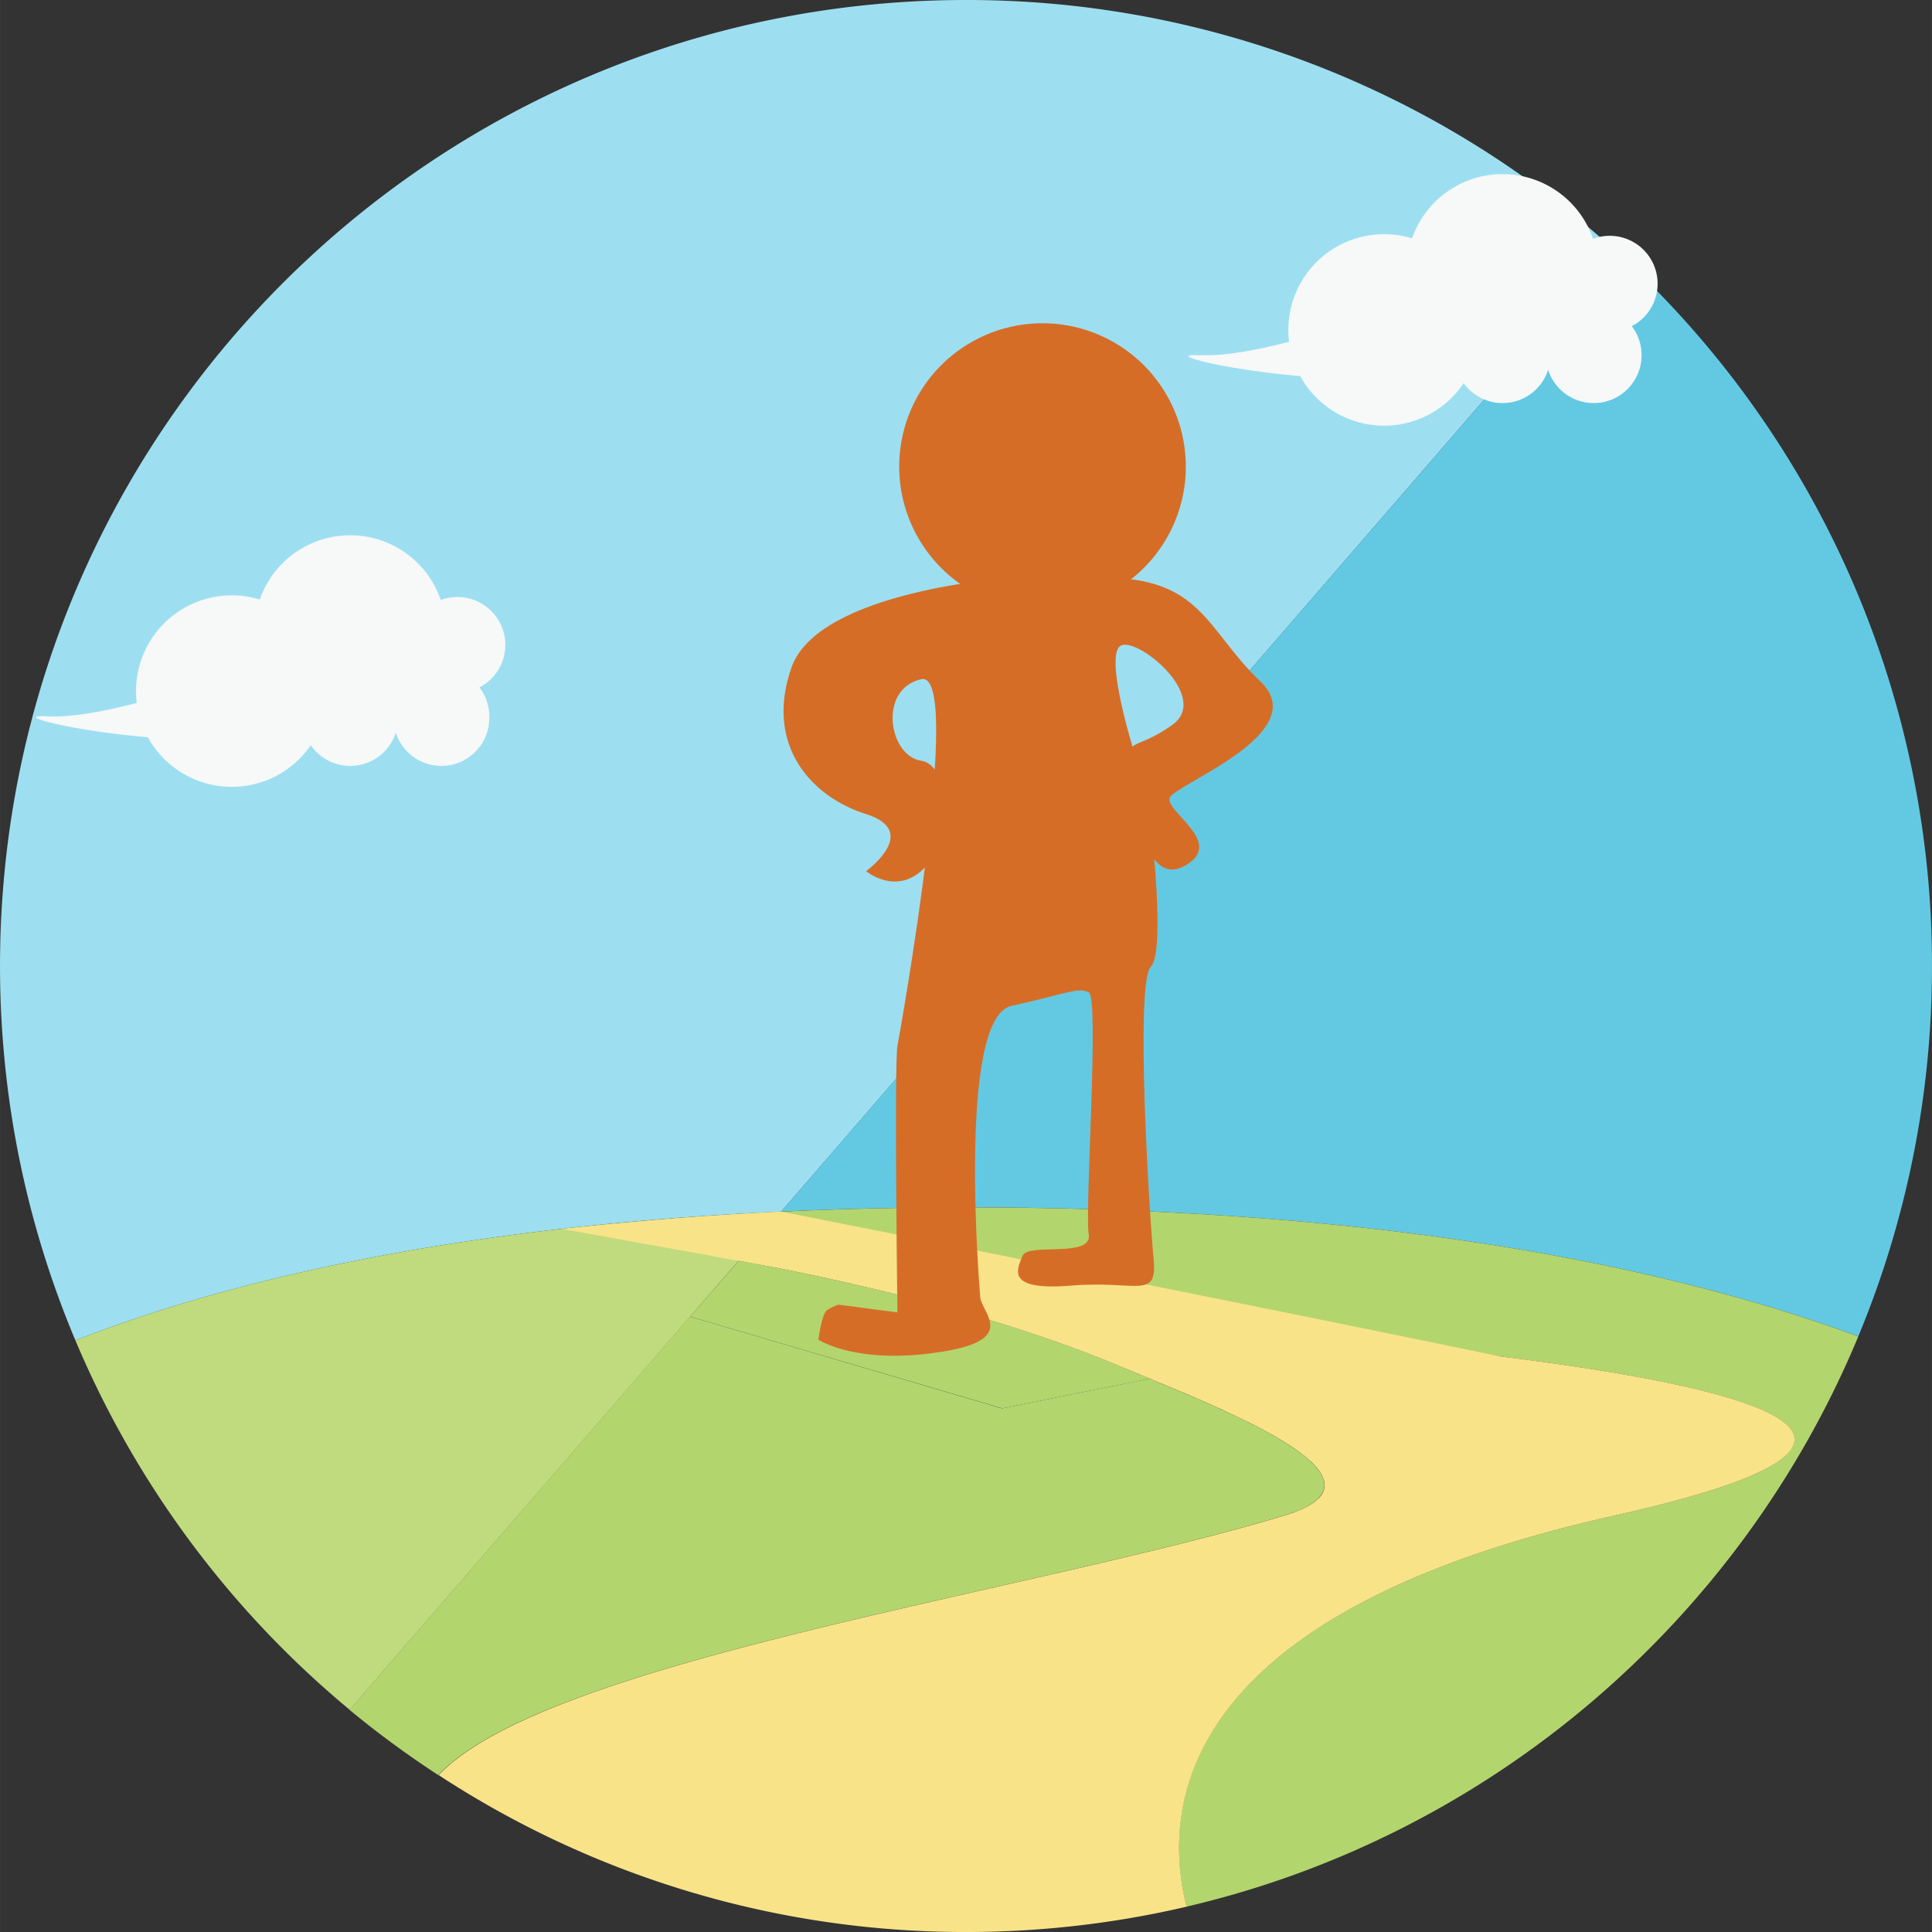 <svg xmlns="http://www.w3.org/2000/svg" width="132.391" height="132.392" viewBox="0 0 35.028 35.029"><rect x="0" y="0" width="35.028" height="35.029" fill="#333333" stroke="none"/><path d="M29.264 4.527A17.449 17.449 0 0017.514 0C7.841 0 0 7.842 0 17.514c0 2.408.488 4.701 1.367 6.789 2.696-1.055 6.78-2.058 12.796-2.336z" fill="#9ddff1"/><path d="M17.514 21.89c7.742 0 12.882 1.127 16.178 2.34a17.46 17.46 0 001.336-6.716 17.47 17.47 0 00-5.764-12.987l-15.102 17.44a72.196 72.196 0 013.352-.077" fill="#63c9e3"/><path d="M6.34 31l7.822-9.032c-6.014.277-10.1 1.28-12.795 2.335a17.563 17.563 0 004.974 6.698" fill="#c0db7d"/><path d="M33.692 24.231c-3.296-1.214-8.436-2.34-16.178-2.34a72.18 72.18 0 00-3.351.077l-.772.89.291.053 5.962 1.037s20.696 1.058 9.636 3.528c-7.925 1.769-8.233 5.258-7.77 7.094 5.524-1.29 10.044-5.195 12.182-10.339" fill="#b3d56e"/><path d="M12.883 22.772l.507.088.003-.003a22.763 22.763 0 00-.509-.086" fill="#f9e389"/><path d="M13.391 22.858v.004l.293.05-.29-.053" fill="#f9e389"/><path d="M5.938 12.53a1.736 1.736 0 11-3.472 0 1.736 1.736 0 013.472 0M9.161 11.663a.868.868 0 11-1.735 0 .868.868 0 011.735 0" fill="#f7f8f8"/><path d="M8.87 12.989a.868.868 0 11-1.735 0 .868.868 0 011.736 0" fill="#f7f8f8"/><path d="M7.217 12.989a.868.868 0 11-1.735 0 .868.868 0 011.735 0" fill="#f7f8f8"/><path d="M8.085 11.441a1.736 1.736 0 11-3.472 0 1.736 1.736 0 013.472 0" fill="#f7f8f8"/><path d="M5.127 11.834s-2.89 1.221-4.272 1.154c-1.382-.066 4.823 1.278 6.13-.457 1.309-1.736-1.858-.697-1.858-.697M26.83 5.982a1.736 1.736 0 11-3.472 0 1.736 1.736 0 013.472 0M30.053 5.114a.868.868 0 11-1.735 0 .868.868 0 011.735 0" fill="#f7f8f8"/><path d="M29.763 6.44a.868.868 0 11-1.736 0 .868.868 0 011.736 0" fill="#f7f8f8"/><path d="M28.11 6.44a.868.868 0 11-1.736 0 .868.868 0 011.735 0" fill="#f7f8f8"/><path d="M28.977 4.893a1.736 1.736 0 11-3.472 0 1.736 1.736 0 013.472 0" fill="#f7f8f8"/><path d="M26.019 5.286s-2.89 1.22-4.272 1.154c-1.382-.066 4.823 1.278 6.13-.458 1.309-1.735-1.858-.696-1.858-.696" fill="#f7f8f8"/><path d="M23.474 27.413l.053-.021.103-.044.051-.027c.027-.014.053-.028.076-.042l.044-.03a.743.743 0 00.09-.072.507.507 0 00.091-.121l.014-.032a.297.297 0 00.012-.049c0-.01.005-.02.005-.03 0-.018 0-.037-.003-.055 0-.009 0-.018-.004-.026a.397.397 0 00-.023-.076c0-.004 0-.005-.004-.007a.571.571 0 00-.045-.085l-.018-.025a.777.777 0 00-.047-.061l-.028-.032a1.088 1.088 0 00-.053-.056l-.037-.034a1.529 1.529 0 00-.171-.143 2.056 2.056 0 00-.127-.09 3.44 3.44 0 00-.14-.092l-.054-.034-.101-.06-.051-.03a7.558 7.558 0 00-.134-.075l-.027-.015-.17-.09-.051-.026-.124-.062-.074-.036-.108-.052-.08-.038a31.84 31.84 0 00-.108-.051l-.079-.036-.112-.051-.082-.037-.108-.047-.086-.038a9.688 9.688 0 00-.107-.046l-.087-.038-.1-.042a19.547 19.547 0 00-.167-.071 63.59 63.59 0 00-.461-.192l-2.674.54-5.658-1.665-6.173 7.13c.512.424 1.05.818 1.609 1.183 1.969-2.085 10.71-3.307 15.34-4.708.067-.02.128-.042.184-.063" fill="#b3d56e"/><path d="M24.342 24.29l-3.497.706a57.627 57.627 0 01.533.222l.097.04.099.043.087.038.107.046.086.037.107.048.083.037.112.05.078.037a31.84 31.84 0 01.37.177c.043.02.084.042.125.062.017.01.035.018.052.027a10.615 10.615 0 01.33.179l.05.03.102.06.053.034a3.781 3.781 0 01.141.092c.026.018.052.035.076.053l.05.037.068.053.044.036.06.054.037.034.053.056.029.032.046.061.017.025a.571.571 0 01.073.168c.004.008 0 .017.004.026l.003.055c0 .01-.003.02-.005.03-.004.016-.006.033-.012.049a.371.371 0 01-.105.153.735.735 0 01-.09.073l-.044.029a1.003 1.003 0 01-.076.042l-.052.027c-.031.014-.067.03-.103.044l-.052.021a3.03 3.03 0 01-.185.063c-4.63 1.401-13.37 2.623-15.34 4.708a17.424 17.424 0 009.565 2.845c1.374 0 2.712-.16 3.995-.459-.462-1.836-.154-5.325 7.77-7.094 7.494-1.674.411-2.699-4.937-3.186" fill="#f9e389"/><path d="M22.729 25.833l.051.027c-.016-.01-.034-.018-.051-.027M23.11 26.039l.052.03-.051-.03M22.95 25.95c.01.004.018.01.027.014l-.027-.015M23.263 26.13l.054.033-.054-.034M22.53 25.735l.075.036-.074-.036M22.343 25.645l.08.038-.08-.038M21.768 25.385l.086.037-.086-.037M21.378 25.218l.097.04-.097-.04M21.574 25.301l.087.037-.087-.037M21.961 25.47l.083.037-.083-.037M22.156 25.558l.078.036-.078-.036M23.92 26.671l.017.025-.017-.025M23.8 27.25c-.013.01-.027.02-.043.029l.044-.03M23.845 26.578c.01.01.02.021.028.032l-.028-.032M23.755 26.488c.013.011.026.023.037.035-.011-.012-.024-.024-.037-.035M23.997 27.024l-.015.032.015-.032M24.009 26.864c.003.008 0 .017.003.026 0-.009 0-.018-.003-.026M23.983 26.78c0 .004 0 .005.004.007 0-.003 0-.004-.004-.006M24.013 26.945c0 .01-.003.02-.005.03 0-.01.005-.02.005-.03M23.404 26.219l.053.036-.053-.036M23.527 27.392l-.053.021.053-.021M23.681 27.32l-.051.028.051-.027" fill="#f9e389"/><path d="M20.687 24.93" fill="#f7f8f8"/><path d="M20.845 24.996l-.158-.066-.063-.025-.096-.04a44.697 44.697 0 01-.237-.1c-2.355-.99-5.237-1.599-6.609-1.854l-.292-.05-.876 1.01 5.658 1.664z" fill="#b3d56e"/><path d="M13.682 22.911c1.372.255 4.254.865 6.609 1.855a62.447 62.447 0 00.396.164l.158.066 6.35-.402c-3.668-.77-13.032-2.627-13.032-2.627s-1.072.054-1.977.129c-1.207.1-1.993.186-1.993.186z" fill="#f9e389"/><path d="M20.845 24.996a87.02 87.02 0 00-.158-.066l.158.066M20.624 24.904l-.096-.04.096.04" fill="#f7f8f8"/><path d="M23.466 24.86l.021-.247-1.55.246zM23.487 24.613l.302-.048.023-.271-.3.04z" fill="#f9e389"/><g fill="#d66d27"><path d="M21.5 8.46a2.598 2.598 0 11-5.197-.001 2.598 2.598 0 015.196 0"/><path d="M18.339 10.474s-3.5.228-3.99 1.63c-.49 1.403.355 2.342 1.353 2.656.999.316 0 1.034 0 1.034s.508.425.999 0c.49-.424.588-1.912 0-2.001-.589-.09-.785-1.298 0-1.478.784-.18-.368 6.321-.43 6.648-.06.327 0 4.832 0 4.832l-1.074-.141s-.182.069-.221.117c-.084.105-.138.518-.138.518s.735.492 2.353.199c1.18-.213.66-.652.584-.937 0 0-.445-5.093.564-5.314 1.008-.221 1.204-.344 1.4-.246.196.098-.074 3.946 0 4.386.074.442-1.102.148-1.2.392-.098.246-.32.638.882.54 1.2-.098 1.568.269 1.494-.49-.074-.76-.34-5.004-.048-5.295.293-.292-.026-3.135-.172-3.502-.148-.368-.662-2.083-.392-2.304.269-.22 1.666.907.955 1.422-.71.514-.857.171-.76.882.099.71.286 2.082 1.001 1.666.715-.416-.388-.98-.29-1.226.098-.244 2.622-1.176 1.642-2.107-.98-.931-1.058-1.894-2.867-1.88-1.81.013-1.645 0-1.645 0"/></g></svg>
